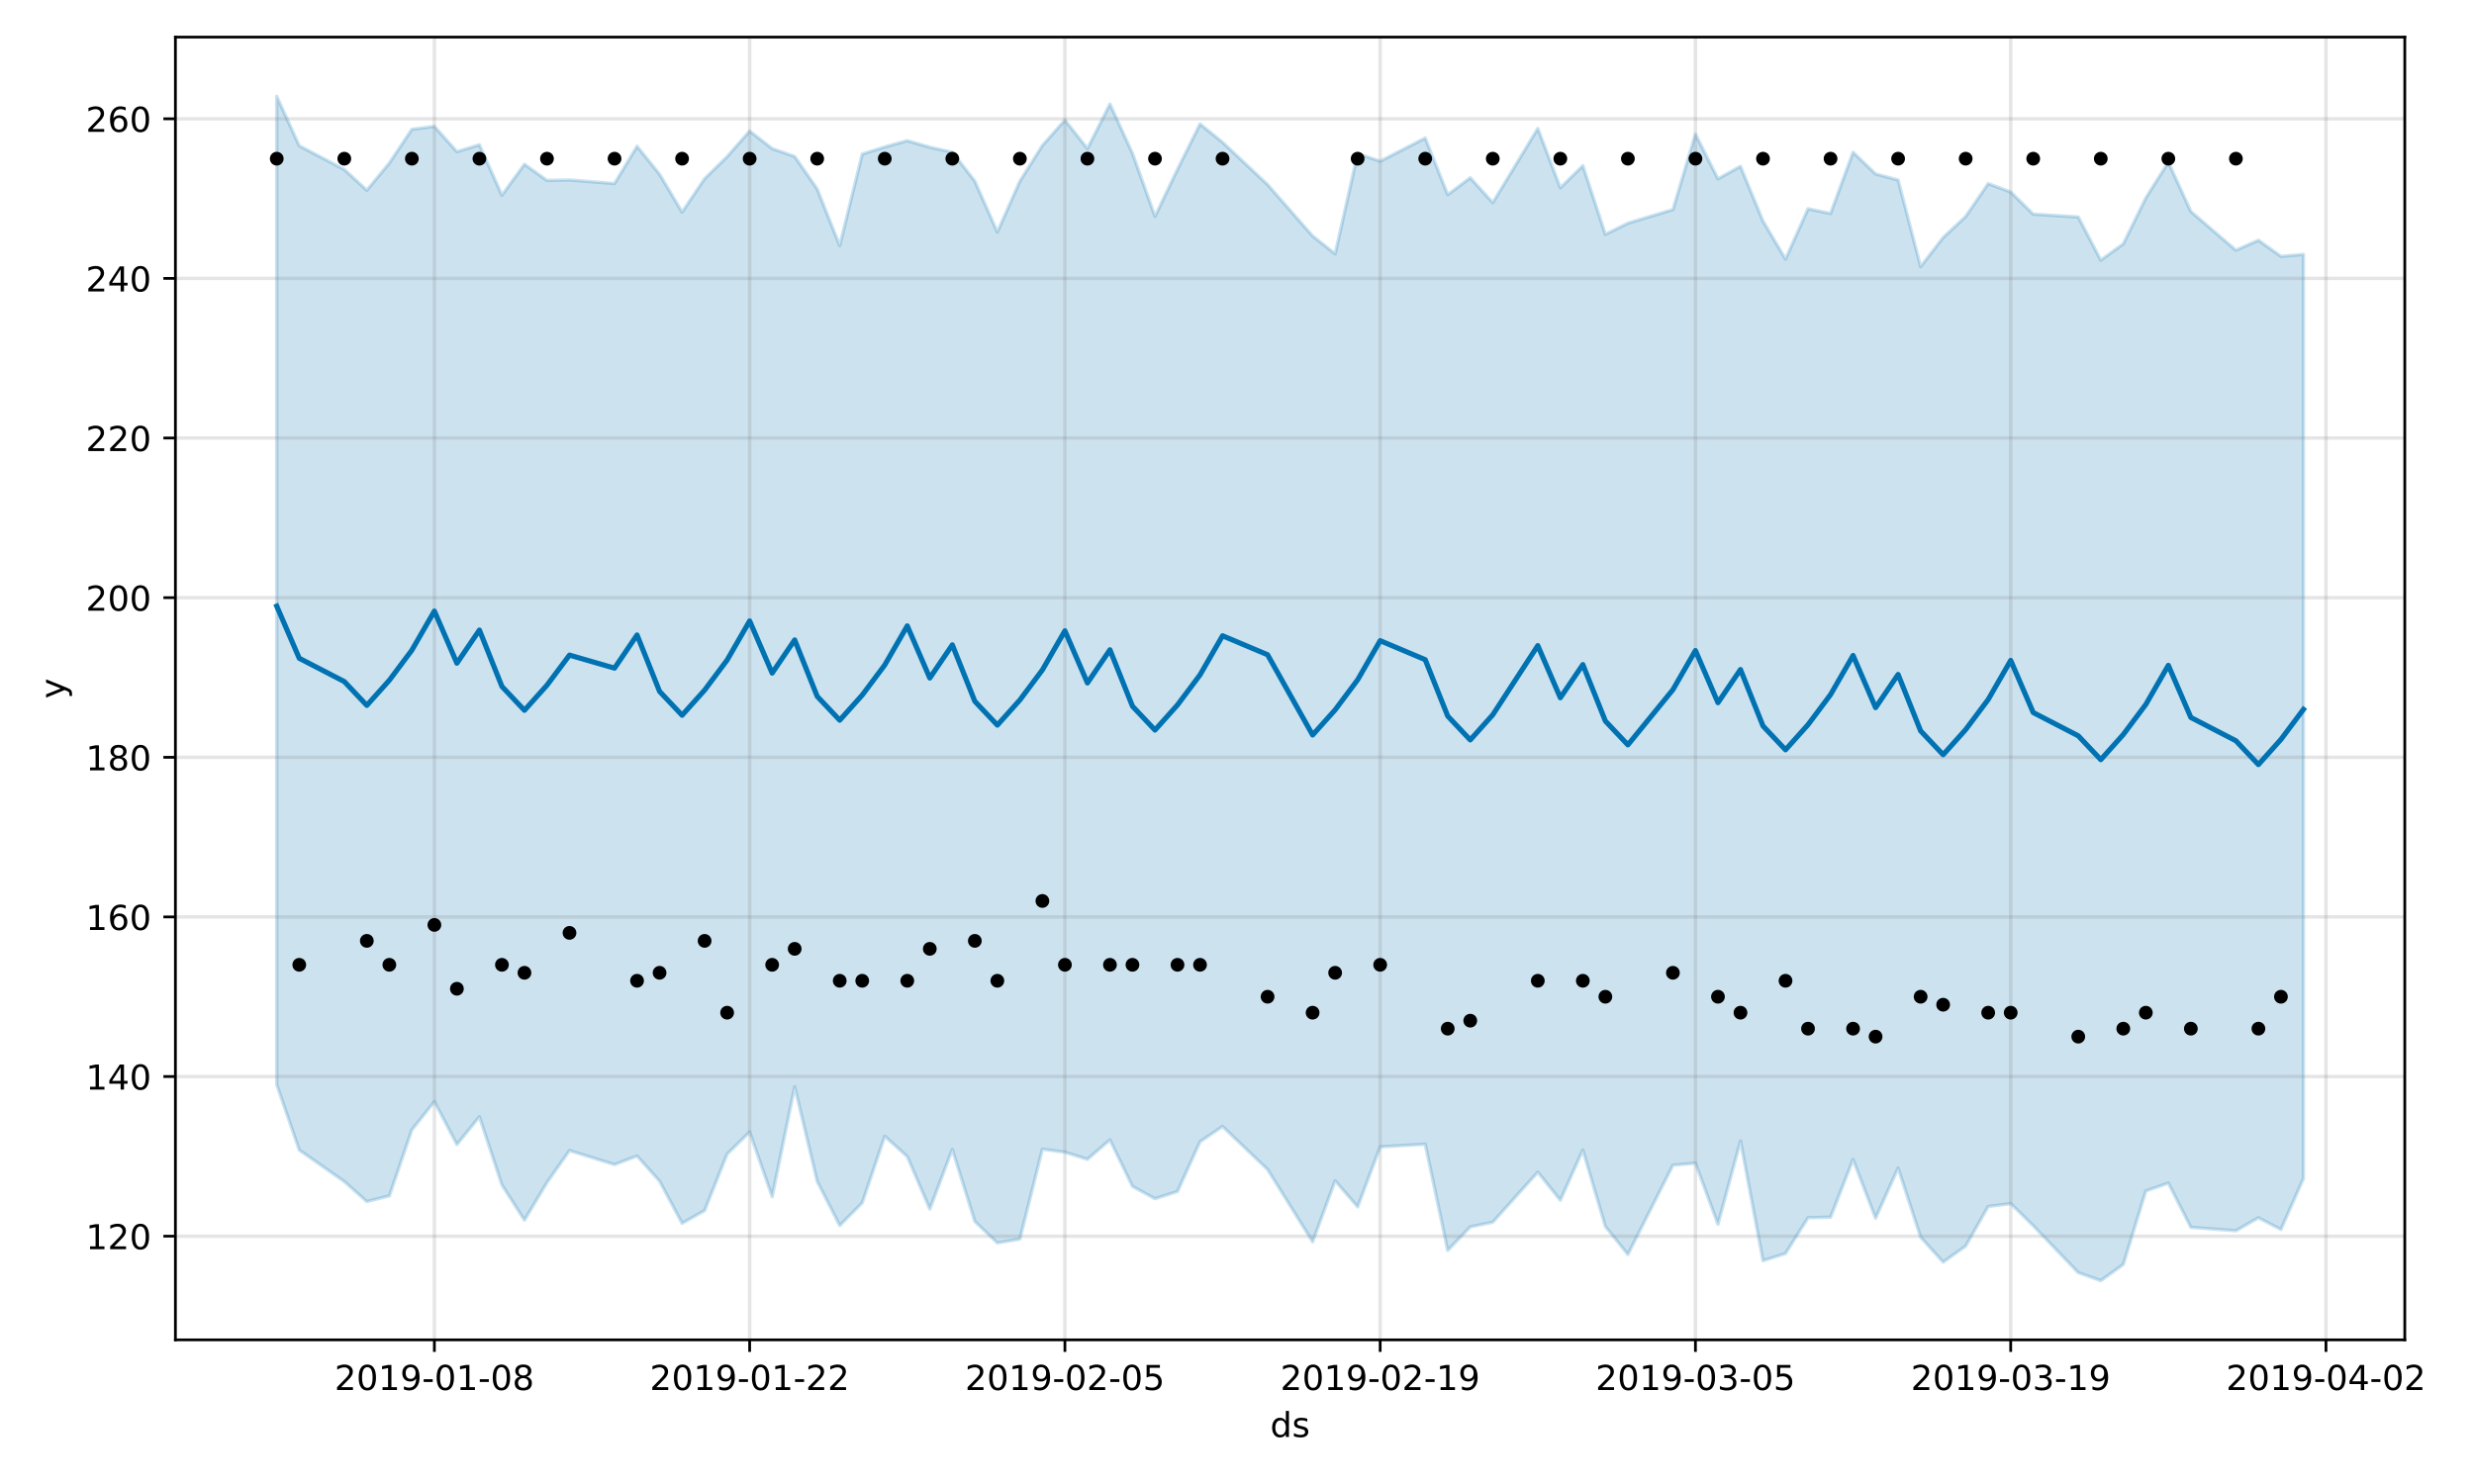 <?xml version="1.0" encoding="utf-8" standalone="no"?>
<!DOCTYPE svg PUBLIC "-//W3C//DTD SVG 1.1//EN"
  "http://www.w3.org/Graphics/SVG/1.1/DTD/svg11.dtd">
<!-- Created with matplotlib (https://matplotlib.org/) -->
<svg height="432pt" version="1.1" viewBox="0 0 720 432" width="720pt" xmlns="http://www.w3.org/2000/svg" xmlns:xlink="http://www.w3.org/1999/xlink">
 <defs>
  <style type="text/css">
*{stroke-linecap:butt;stroke-linejoin:round;}
  </style>
 </defs>
 <g id="figure_1">
  <g id="patch_1">
   <path d="M 0 432 
L 720 432 
L 720 0 
L 0 0 
z
" style="fill:#ffffff;"/>
  </g>
  <g id="axes_1">
   <g id="patch_2">
    <path d="M 51.05 390.04 
L 699.857 390.04 
L 699.857 10.8 
L 51.05 10.8 
z
" style="fill:#ffffff;"/>
   </g>
   <g id="PolyCollection_1">
    <defs>
     <path d="M 80.541 -403.962 
L 80.541 -116.237 
L 87.095 -97.22 
L 100.202 -88.043 
L 106.756 -82.222 
L 113.309 -83.872 
L 119.863 -103.094 
L 126.417 -111.313 
L 132.97 -98.834 
L 139.524 -106.9 
L 146.077 -87.034 
L 152.631 -76.803 
L 159.185 -87.745 
L 165.738 -97.064 
L 178.845 -92.99 
L 185.399 -95.491 
L 191.953 -88.15 
L 198.506 -75.891 
L 205.06 -79.599 
L 211.613 -96.057 
L 218.167 -102.468 
L 224.721 -83.649 
L 231.274 -115.643 
L 237.828 -88.1 
L 244.381 -75.234 
L 250.935 -81.853 
L 257.489 -101.249 
L 264.042 -95.318 
L 270.596 -80.041 
L 277.15 -97.407 
L 283.703 -76.429 
L 290.257 -70.192 
L 296.81 -71.309 
L 303.364 -97.464 
L 309.918 -96.572 
L 316.471 -94.526 
L 323.025 -100.179 
L 329.578 -86.633 
L 336.132 -83.054 
L 342.686 -85.163 
L 349.239 -99.644 
L 355.793 -104.076 
L 368.9 -91.547 
L 382.007 -70.512 
L 388.561 -88.261 
L 395.114 -80.669 
L 401.668 -98.142 
L 414.775 -98.902 
L 421.329 -68.004 
L 427.883 -74.845 
L 434.436 -76.215 
L 447.543 -90.781 
L 454.097 -82.599 
L 460.651 -97.212 
L 467.204 -74.969 
L 473.758 -66.814 
L 486.865 -92.808 
L 493.419 -93.387 
L 499.972 -75.621 
L 506.526 -99.847 
L 513.079 -65.015 
L 519.633 -67.102 
L 526.187 -77.51 
L 532.74 -77.67 
L 539.294 -94.448 
L 545.847 -77.375 
L 552.401 -91.963 
L 558.955 -71.845 
L 565.508 -64.587 
L 572.062 -69.267 
L 578.616 -80.781 
L 585.169 -81.612 
L 591.723 -75.195 
L 604.83 -61.527 
L 611.384 -59.198 
L 617.937 -63.911 
L 624.491 -85.301 
L 631.044 -87.596 
L 637.598 -74.723 
L 650.705 -73.713 
L 657.259 -77.513 
L 663.812 -74.102 
L 670.366 -88.953 
L 670.366 -357.928 
L 670.366 -357.928 
L 663.812 -357.368 
L 657.259 -362.061 
L 650.705 -359.149 
L 637.598 -370.423 
L 631.044 -384.789 
L 624.491 -374.376 
L 617.937 -361.007 
L 611.384 -356.266 
L 604.83 -368.839 
L 591.723 -369.657 
L 585.169 -376.101 
L 578.616 -378.55 
L 572.062 -368.984 
L 565.508 -362.849 
L 558.955 -354.385 
L 552.401 -379.597 
L 545.847 -381.353 
L 539.294 -387.671 
L 532.74 -369.852 
L 526.187 -371.212 
L 519.633 -356.575 
L 513.079 -367.64 
L 506.526 -383.584 
L 499.972 -379.938 
L 493.419 -392.969 
L 486.865 -370.985 
L 473.758 -367.028 
L 467.204 -363.77 
L 460.651 -383.755 
L 454.097 -377.323 
L 447.543 -394.601 
L 434.436 -372.999 
L 427.883 -380.246 
L 421.329 -375.332 
L 414.775 -391.801 
L 401.668 -385.075 
L 395.114 -387.251 
L 388.561 -358.115 
L 382.007 -363.302 
L 368.9 -378.26 
L 355.793 -390.582 
L 349.239 -395.9 
L 342.686 -382.707 
L 336.132 -369.009 
L 329.578 -387.358 
L 323.025 -401.706 
L 316.471 -388.729 
L 309.918 -397.046 
L 303.364 -389.646 
L 296.81 -379.251 
L 290.257 -364.438 
L 283.703 -379.269 
L 277.15 -387.698 
L 270.596 -389.14 
L 264.042 -391.047 
L 257.489 -389.212 
L 250.935 -387.16 
L 244.381 -360.492 
L 237.828 -376.975 
L 231.274 -386.444 
L 224.721 -388.739 
L 218.167 -393.865 
L 211.613 -386.396 
L 205.06 -379.974 
L 198.506 -370.262 
L 191.953 -381.281 
L 185.399 -389.415 
L 178.845 -378.565 
L 165.738 -379.608 
L 159.185 -379.471 
L 152.631 -384.178 
L 146.077 -375.158 
L 139.524 -389.844 
L 132.97 -387.844 
L 126.417 -395.211 
L 119.863 -394.347 
L 113.309 -384.53 
L 106.756 -376.609 
L 100.202 -382.658 
L 87.095 -389.554 
L 80.541 -403.962 
z
" id="m66e1ed6b4a" style="stroke:#0072b2;stroke-opacity:0.2;"/>
    </defs>
    <g clip-path="url(#pc7c57eed08)">
     <use style="fill:#0072b2;fill-opacity:0.2;stroke:#0072b2;stroke-opacity:0.2;" x="0" xlink:href="#m66e1ed6b4a" y="432"/>
    </g>
   </g>
   <g id="matplotlib.axis_1">
    <g id="xtick_1">
     <g id="line2d_1">
      <path clip-path="url(#pc7c57eed08)" d="M 126.417 390.04 
L 126.417 10.8 
" style="fill:none;stroke:#808080;stroke-linecap:square;stroke-opacity:0.2;"/>
     </g>
     <g id="line2d_2">
      <defs>
       <path d="M 0 0 
L 0 3.5 
" id="me3c287f890" style="stroke:#000000;stroke-width:0.8;"/>
      </defs>
      <g>
       <use style="stroke:#000000;stroke-width:0.8;" x="126.417" xlink:href="#me3c287f890" y="390.04"/>
      </g>
     </g>
     <g id="text_1">
      <!-- 2019-01-08 -->
      <defs>
       <path d="M 19.188 8.297 
L 53.609 8.297 
L 53.609 0 
L 7.328 0 
L 7.328 8.297 
Q 12.938 14.109 22.625 23.891 
Q 32.328 33.688 34.812 36.531 
Q 39.547 41.844 41.422 45.531 
Q 43.312 49.219 43.312 52.781 
Q 43.312 58.594 39.234 62.25 
Q 35.156 65.922 28.609 65.922 
Q 23.969 65.922 18.812 64.312 
Q 13.672 62.703 7.812 59.422 
L 7.812 69.391 
Q 13.766 71.781 18.938 73 
Q 24.125 74.219 28.422 74.219 
Q 39.75 74.219 46.484 68.547 
Q 53.219 62.891 53.219 53.422 
Q 53.219 48.922 51.531 44.891 
Q 49.859 40.875 45.406 35.406 
Q 44.188 33.984 37.641 27.219 
Q 31.109 20.453 19.188 8.297 
z
" id="DejaVuSans-50"/>
       <path d="M 31.781 66.406 
Q 24.172 66.406 20.328 58.906 
Q 16.5 51.422 16.5 36.375 
Q 16.5 21.391 20.328 13.891 
Q 24.172 6.391 31.781 6.391 
Q 39.453 6.391 43.281 13.891 
Q 47.125 21.391 47.125 36.375 
Q 47.125 51.422 43.281 58.906 
Q 39.453 66.406 31.781 66.406 
z
M 31.781 74.219 
Q 44.047 74.219 50.516 64.516 
Q 56.984 54.828 56.984 36.375 
Q 56.984 17.969 50.516 8.266 
Q 44.047 -1.422 31.781 -1.422 
Q 19.531 -1.422 13.062 8.266 
Q 6.594 17.969 6.594 36.375 
Q 6.594 54.828 13.062 64.516 
Q 19.531 74.219 31.781 74.219 
z
" id="DejaVuSans-48"/>
       <path d="M 12.406 8.297 
L 28.516 8.297 
L 28.516 63.922 
L 10.984 60.406 
L 10.984 69.391 
L 28.422 72.906 
L 38.281 72.906 
L 38.281 8.297 
L 54.391 8.297 
L 54.391 0 
L 12.406 0 
z
" id="DejaVuSans-49"/>
       <path d="M 10.984 1.516 
L 10.984 10.5 
Q 14.703 8.734 18.5 7.812 
Q 22.312 6.891 25.984 6.891 
Q 35.75 6.891 40.891 13.453 
Q 46.047 20.016 46.781 33.406 
Q 43.953 29.203 39.594 26.953 
Q 35.25 24.703 29.984 24.703 
Q 19.047 24.703 12.672 31.312 
Q 6.297 37.938 6.297 49.422 
Q 6.297 60.641 12.938 67.422 
Q 19.578 74.219 30.609 74.219 
Q 43.266 74.219 49.922 64.516 
Q 56.594 54.828 56.594 36.375 
Q 56.594 19.141 48.406 8.859 
Q 40.234 -1.422 26.422 -1.422 
Q 22.703 -1.422 18.891 -0.688 
Q 15.094 0.047 10.984 1.516 
z
M 30.609 32.422 
Q 37.25 32.422 41.125 36.953 
Q 45.016 41.5 45.016 49.422 
Q 45.016 57.281 41.125 61.844 
Q 37.25 66.406 30.609 66.406 
Q 23.969 66.406 20.094 61.844 
Q 16.219 57.281 16.219 49.422 
Q 16.219 41.5 20.094 36.953 
Q 23.969 32.422 30.609 32.422 
z
" id="DejaVuSans-57"/>
       <path d="M 4.891 31.391 
L 31.203 31.391 
L 31.203 23.391 
L 4.891 23.391 
z
" id="DejaVuSans-45"/>
       <path d="M 31.781 34.625 
Q 24.75 34.625 20.719 30.859 
Q 16.703 27.094 16.703 20.516 
Q 16.703 13.922 20.719 10.156 
Q 24.75 6.391 31.781 6.391 
Q 38.812 6.391 42.859 10.172 
Q 46.922 13.969 46.922 20.516 
Q 46.922 27.094 42.891 30.859 
Q 38.875 34.625 31.781 34.625 
z
M 21.922 38.812 
Q 15.578 40.375 12.031 44.719 
Q 8.5 49.078 8.5 55.328 
Q 8.5 64.062 14.719 69.141 
Q 20.953 74.219 31.781 74.219 
Q 42.672 74.219 48.875 69.141 
Q 55.078 64.062 55.078 55.328 
Q 55.078 49.078 51.531 44.719 
Q 48 40.375 41.703 38.812 
Q 48.828 37.156 52.797 32.312 
Q 56.781 27.484 56.781 20.516 
Q 56.781 9.906 50.312 4.234 
Q 43.844 -1.422 31.781 -1.422 
Q 19.734 -1.422 13.25 4.234 
Q 6.781 9.906 6.781 20.516 
Q 6.781 27.484 10.781 32.312 
Q 14.797 37.156 21.922 38.812 
z
M 18.312 54.391 
Q 18.312 48.734 21.844 45.562 
Q 25.391 42.391 31.781 42.391 
Q 38.141 42.391 41.719 45.562 
Q 45.312 48.734 45.312 54.391 
Q 45.312 60.062 41.719 63.234 
Q 38.141 66.406 31.781 66.406 
Q 25.391 66.406 21.844 63.234 
Q 18.312 60.062 18.312 54.391 
z
" id="DejaVuSans-56"/>
      </defs>
      <g transform="translate(97.359 404.638)scale(0.1 -0.1)">
       <use xlink:href="#DejaVuSans-50"/>
       <use x="63.623" xlink:href="#DejaVuSans-48"/>
       <use x="127.246" xlink:href="#DejaVuSans-49"/>
       <use x="190.869" xlink:href="#DejaVuSans-57"/>
       <use x="254.492" xlink:href="#DejaVuSans-45"/>
       <use x="290.576" xlink:href="#DejaVuSans-48"/>
       <use x="354.199" xlink:href="#DejaVuSans-49"/>
       <use x="417.822" xlink:href="#DejaVuSans-45"/>
       <use x="453.906" xlink:href="#DejaVuSans-48"/>
       <use x="517.529" xlink:href="#DejaVuSans-56"/>
      </g>
     </g>
    </g>
    <g id="xtick_2">
     <g id="line2d_3">
      <path clip-path="url(#pc7c57eed08)" d="M 218.167 390.04 
L 218.167 10.8 
" style="fill:none;stroke:#808080;stroke-linecap:square;stroke-opacity:0.2;"/>
     </g>
     <g id="line2d_4">
      <g>
       <use style="stroke:#000000;stroke-width:0.8;" x="218.167" xlink:href="#me3c287f890" y="390.04"/>
      </g>
     </g>
     <g id="text_2">
      <!-- 2019-01-22 -->
      <g transform="translate(189.109 404.638)scale(0.1 -0.1)">
       <use xlink:href="#DejaVuSans-50"/>
       <use x="63.623" xlink:href="#DejaVuSans-48"/>
       <use x="127.246" xlink:href="#DejaVuSans-49"/>
       <use x="190.869" xlink:href="#DejaVuSans-57"/>
       <use x="254.492" xlink:href="#DejaVuSans-45"/>
       <use x="290.576" xlink:href="#DejaVuSans-48"/>
       <use x="354.199" xlink:href="#DejaVuSans-49"/>
       <use x="417.822" xlink:href="#DejaVuSans-45"/>
       <use x="453.906" xlink:href="#DejaVuSans-50"/>
       <use x="517.529" xlink:href="#DejaVuSans-50"/>
      </g>
     </g>
    </g>
    <g id="xtick_3">
     <g id="line2d_5">
      <path clip-path="url(#pc7c57eed08)" d="M 309.918 390.04 
L 309.918 10.8 
" style="fill:none;stroke:#808080;stroke-linecap:square;stroke-opacity:0.2;"/>
     </g>
     <g id="line2d_6">
      <g>
       <use style="stroke:#000000;stroke-width:0.8;" x="309.918" xlink:href="#me3c287f890" y="390.04"/>
      </g>
     </g>
     <g id="text_3">
      <!-- 2019-02-05 -->
      <defs>
       <path d="M 10.797 72.906 
L 49.516 72.906 
L 49.516 64.594 
L 19.828 64.594 
L 19.828 46.734 
Q 21.969 47.469 24.109 47.828 
Q 26.266 48.188 28.422 48.188 
Q 40.625 48.188 47.75 41.5 
Q 54.891 34.812 54.891 23.391 
Q 54.891 11.625 47.562 5.094 
Q 40.234 -1.422 26.906 -1.422 
Q 22.312 -1.422 17.547 -0.641 
Q 12.797 0.141 7.719 1.703 
L 7.719 11.625 
Q 12.109 9.234 16.797 8.062 
Q 21.484 6.891 26.703 6.891 
Q 35.156 6.891 40.078 11.328 
Q 45.016 15.766 45.016 23.391 
Q 45.016 31 40.078 35.438 
Q 35.156 39.891 26.703 39.891 
Q 22.75 39.891 18.812 39.016 
Q 14.891 38.141 10.797 36.281 
z
" id="DejaVuSans-53"/>
      </defs>
      <g transform="translate(280.86 404.638)scale(0.1 -0.1)">
       <use xlink:href="#DejaVuSans-50"/>
       <use x="63.623" xlink:href="#DejaVuSans-48"/>
       <use x="127.246" xlink:href="#DejaVuSans-49"/>
       <use x="190.869" xlink:href="#DejaVuSans-57"/>
       <use x="254.492" xlink:href="#DejaVuSans-45"/>
       <use x="290.576" xlink:href="#DejaVuSans-48"/>
       <use x="354.199" xlink:href="#DejaVuSans-50"/>
       <use x="417.822" xlink:href="#DejaVuSans-45"/>
       <use x="453.906" xlink:href="#DejaVuSans-48"/>
       <use x="517.529" xlink:href="#DejaVuSans-53"/>
      </g>
     </g>
    </g>
    <g id="xtick_4">
     <g id="line2d_7">
      <path clip-path="url(#pc7c57eed08)" d="M 401.668 390.04 
L 401.668 10.8 
" style="fill:none;stroke:#808080;stroke-linecap:square;stroke-opacity:0.2;"/>
     </g>
     <g id="line2d_8">
      <g>
       <use style="stroke:#000000;stroke-width:0.8;" x="401.668" xlink:href="#me3c287f890" y="390.04"/>
      </g>
     </g>
     <g id="text_4">
      <!-- 2019-02-19 -->
      <g transform="translate(372.61 404.638)scale(0.1 -0.1)">
       <use xlink:href="#DejaVuSans-50"/>
       <use x="63.623" xlink:href="#DejaVuSans-48"/>
       <use x="127.246" xlink:href="#DejaVuSans-49"/>
       <use x="190.869" xlink:href="#DejaVuSans-57"/>
       <use x="254.492" xlink:href="#DejaVuSans-45"/>
       <use x="290.576" xlink:href="#DejaVuSans-48"/>
       <use x="354.199" xlink:href="#DejaVuSans-50"/>
       <use x="417.822" xlink:href="#DejaVuSans-45"/>
       <use x="453.906" xlink:href="#DejaVuSans-49"/>
       <use x="517.529" xlink:href="#DejaVuSans-57"/>
      </g>
     </g>
    </g>
    <g id="xtick_5">
     <g id="line2d_9">
      <path clip-path="url(#pc7c57eed08)" d="M 493.419 390.04 
L 493.419 10.8 
" style="fill:none;stroke:#808080;stroke-linecap:square;stroke-opacity:0.2;"/>
     </g>
     <g id="line2d_10">
      <g>
       <use style="stroke:#000000;stroke-width:0.8;" x="493.419" xlink:href="#me3c287f890" y="390.04"/>
      </g>
     </g>
     <g id="text_5">
      <!-- 2019-03-05 -->
      <defs>
       <path d="M 40.578 39.312 
Q 47.656 37.797 51.625 33 
Q 55.609 28.219 55.609 21.188 
Q 55.609 10.406 48.188 4.484 
Q 40.766 -1.422 27.094 -1.422 
Q 22.516 -1.422 17.656 -0.516 
Q 12.797 0.391 7.625 2.203 
L 7.625 11.719 
Q 11.719 9.328 16.594 8.109 
Q 21.484 6.891 26.812 6.891 
Q 36.078 6.891 40.938 10.547 
Q 45.797 14.203 45.797 21.188 
Q 45.797 27.641 41.281 31.266 
Q 36.766 34.906 28.719 34.906 
L 20.219 34.906 
L 20.219 43.016 
L 29.109 43.016 
Q 36.375 43.016 40.234 45.922 
Q 44.094 48.828 44.094 54.297 
Q 44.094 59.906 40.109 62.906 
Q 36.141 65.922 28.719 65.922 
Q 24.656 65.922 20.016 65.031 
Q 15.375 64.156 9.812 62.312 
L 9.812 71.094 
Q 15.438 72.656 20.344 73.438 
Q 25.25 74.219 29.594 74.219 
Q 40.828 74.219 47.359 69.109 
Q 53.906 64.016 53.906 55.328 
Q 53.906 49.266 50.438 45.094 
Q 46.969 40.922 40.578 39.312 
z
" id="DejaVuSans-51"/>
      </defs>
      <g transform="translate(464.361 404.638)scale(0.1 -0.1)">
       <use xlink:href="#DejaVuSans-50"/>
       <use x="63.623" xlink:href="#DejaVuSans-48"/>
       <use x="127.246" xlink:href="#DejaVuSans-49"/>
       <use x="190.869" xlink:href="#DejaVuSans-57"/>
       <use x="254.492" xlink:href="#DejaVuSans-45"/>
       <use x="290.576" xlink:href="#DejaVuSans-48"/>
       <use x="354.199" xlink:href="#DejaVuSans-51"/>
       <use x="417.822" xlink:href="#DejaVuSans-45"/>
       <use x="453.906" xlink:href="#DejaVuSans-48"/>
       <use x="517.529" xlink:href="#DejaVuSans-53"/>
      </g>
     </g>
    </g>
    <g id="xtick_6">
     <g id="line2d_11">
      <path clip-path="url(#pc7c57eed08)" d="M 585.169 390.04 
L 585.169 10.8 
" style="fill:none;stroke:#808080;stroke-linecap:square;stroke-opacity:0.2;"/>
     </g>
     <g id="line2d_12">
      <g>
       <use style="stroke:#000000;stroke-width:0.8;" x="585.169" xlink:href="#me3c287f890" y="390.04"/>
      </g>
     </g>
     <g id="text_6">
      <!-- 2019-03-19 -->
      <g transform="translate(556.111 404.638)scale(0.1 -0.1)">
       <use xlink:href="#DejaVuSans-50"/>
       <use x="63.623" xlink:href="#DejaVuSans-48"/>
       <use x="127.246" xlink:href="#DejaVuSans-49"/>
       <use x="190.869" xlink:href="#DejaVuSans-57"/>
       <use x="254.492" xlink:href="#DejaVuSans-45"/>
       <use x="290.576" xlink:href="#DejaVuSans-48"/>
       <use x="354.199" xlink:href="#DejaVuSans-51"/>
       <use x="417.822" xlink:href="#DejaVuSans-45"/>
       <use x="453.906" xlink:href="#DejaVuSans-49"/>
       <use x="517.529" xlink:href="#DejaVuSans-57"/>
      </g>
     </g>
    </g>
    <g id="xtick_7">
     <g id="line2d_13">
      <path clip-path="url(#pc7c57eed08)" d="M 676.92 390.04 
L 676.92 10.8 
" style="fill:none;stroke:#808080;stroke-linecap:square;stroke-opacity:0.2;"/>
     </g>
     <g id="line2d_14">
      <g>
       <use style="stroke:#000000;stroke-width:0.8;" x="676.92" xlink:href="#me3c287f890" y="390.04"/>
      </g>
     </g>
     <g id="text_7">
      <!-- 2019-04-02 -->
      <defs>
       <path d="M 37.797 64.312 
L 12.891 25.391 
L 37.797 25.391 
z
M 35.203 72.906 
L 47.609 72.906 
L 47.609 25.391 
L 58.016 25.391 
L 58.016 17.188 
L 47.609 17.188 
L 47.609 0 
L 37.797 0 
L 37.797 17.188 
L 4.891 17.188 
L 4.891 26.703 
z
" id="DejaVuSans-52"/>
      </defs>
      <g transform="translate(647.862 404.638)scale(0.1 -0.1)">
       <use xlink:href="#DejaVuSans-50"/>
       <use x="63.623" xlink:href="#DejaVuSans-48"/>
       <use x="127.246" xlink:href="#DejaVuSans-49"/>
       <use x="190.869" xlink:href="#DejaVuSans-57"/>
       <use x="254.492" xlink:href="#DejaVuSans-45"/>
       <use x="290.576" xlink:href="#DejaVuSans-48"/>
       <use x="354.199" xlink:href="#DejaVuSans-52"/>
       <use x="417.822" xlink:href="#DejaVuSans-45"/>
       <use x="453.906" xlink:href="#DejaVuSans-48"/>
       <use x="517.529" xlink:href="#DejaVuSans-50"/>
      </g>
     </g>
    </g>
    <g id="text_8">
     <!-- ds -->
     <defs>
      <path d="M 45.406 46.391 
L 45.406 75.984 
L 54.391 75.984 
L 54.391 0 
L 45.406 0 
L 45.406 8.203 
Q 42.578 3.328 38.25 0.953 
Q 33.938 -1.422 27.875 -1.422 
Q 17.969 -1.422 11.734 6.484 
Q 5.516 14.406 5.516 27.297 
Q 5.516 40.188 11.734 48.094 
Q 17.969 56 27.875 56 
Q 33.938 56 38.25 53.625 
Q 42.578 51.266 45.406 46.391 
z
M 14.797 27.297 
Q 14.797 17.391 18.875 11.75 
Q 22.953 6.109 30.078 6.109 
Q 37.203 6.109 41.297 11.75 
Q 45.406 17.391 45.406 27.297 
Q 45.406 37.203 41.297 42.844 
Q 37.203 48.484 30.078 48.484 
Q 22.953 48.484 18.875 42.844 
Q 14.797 37.203 14.797 27.297 
z
" id="DejaVuSans-100"/>
      <path d="M 44.281 53.078 
L 44.281 44.578 
Q 40.484 46.531 36.375 47.5 
Q 32.281 48.484 27.875 48.484 
Q 21.188 48.484 17.844 46.438 
Q 14.5 44.391 14.5 40.281 
Q 14.5 37.156 16.891 35.375 
Q 19.281 33.594 26.516 31.984 
L 29.594 31.297 
Q 39.156 29.25 43.188 25.516 
Q 47.219 21.781 47.219 15.094 
Q 47.219 7.469 41.188 3.016 
Q 35.156 -1.422 24.609 -1.422 
Q 20.219 -1.422 15.453 -0.562 
Q 10.688 0.297 5.422 2 
L 5.422 11.281 
Q 10.406 8.688 15.234 7.391 
Q 20.062 6.109 24.812 6.109 
Q 31.156 6.109 34.562 8.281 
Q 37.984 10.453 37.984 14.406 
Q 37.984 18.062 35.516 20.016 
Q 33.062 21.969 24.703 23.781 
L 21.578 24.516 
Q 13.234 26.266 9.516 29.906 
Q 5.812 33.547 5.812 39.891 
Q 5.812 47.609 11.281 51.797 
Q 16.75 56 26.812 56 
Q 31.781 56 36.172 55.266 
Q 40.578 54.547 44.281 53.078 
z
" id="DejaVuSans-115"/>
     </defs>
     <g transform="translate(369.675 418.317)scale(0.1 -0.1)">
      <use xlink:href="#DejaVuSans-100"/>
      <use x="63.477" xlink:href="#DejaVuSans-115"/>
     </g>
    </g>
   </g>
   <g id="matplotlib.axis_2">
    <g id="ytick_1">
     <g id="line2d_15">
      <path clip-path="url(#pc7c57eed08)" d="M 51.05 359.857 
L 699.857 359.857 
" style="fill:none;stroke:#808080;stroke-linecap:square;stroke-opacity:0.2;"/>
     </g>
     <g id="line2d_16">
      <defs>
       <path d="M 0 0 
L -3.5 0 
" id="m6fa2cd9c91" style="stroke:#000000;stroke-width:0.8;"/>
      </defs>
      <g>
       <use style="stroke:#000000;stroke-width:0.8;" x="51.05" xlink:href="#m6fa2cd9c91" y="359.857"/>
      </g>
     </g>
     <g id="text_9">
      <!-- 120 -->
      <g transform="translate(24.962 363.656)scale(0.1 -0.1)">
       <use xlink:href="#DejaVuSans-49"/>
       <use x="63.623" xlink:href="#DejaVuSans-50"/>
       <use x="127.246" xlink:href="#DejaVuSans-48"/>
      </g>
     </g>
    </g>
    <g id="ytick_2">
     <g id="line2d_17">
      <path clip-path="url(#pc7c57eed08)" d="M 51.05 313.388 
L 699.857 313.388 
" style="fill:none;stroke:#808080;stroke-linecap:square;stroke-opacity:0.2;"/>
     </g>
     <g id="line2d_18">
      <g>
       <use style="stroke:#000000;stroke-width:0.8;" x="51.05" xlink:href="#m6fa2cd9c91" y="313.388"/>
      </g>
     </g>
     <g id="text_10">
      <!-- 140 -->
      <g transform="translate(24.962 317.188)scale(0.1 -0.1)">
       <use xlink:href="#DejaVuSans-49"/>
       <use x="63.623" xlink:href="#DejaVuSans-52"/>
       <use x="127.246" xlink:href="#DejaVuSans-48"/>
      </g>
     </g>
    </g>
    <g id="ytick_3">
     <g id="line2d_19">
      <path clip-path="url(#pc7c57eed08)" d="M 51.05 266.919 
L 699.857 266.919 
" style="fill:none;stroke:#808080;stroke-linecap:square;stroke-opacity:0.2;"/>
     </g>
     <g id="line2d_20">
      <g>
       <use style="stroke:#000000;stroke-width:0.8;" x="51.05" xlink:href="#m6fa2cd9c91" y="266.919"/>
      </g>
     </g>
     <g id="text_11">
      <!-- 160 -->
      <defs>
       <path d="M 33.016 40.375 
Q 26.375 40.375 22.484 35.828 
Q 18.609 31.297 18.609 23.391 
Q 18.609 15.531 22.484 10.953 
Q 26.375 6.391 33.016 6.391 
Q 39.656 6.391 43.531 10.953 
Q 47.406 15.531 47.406 23.391 
Q 47.406 31.297 43.531 35.828 
Q 39.656 40.375 33.016 40.375 
z
M 52.594 71.297 
L 52.594 62.312 
Q 48.875 64.062 45.094 64.984 
Q 41.312 65.922 37.594 65.922 
Q 27.828 65.922 22.672 59.328 
Q 17.531 52.734 16.797 39.406 
Q 19.672 43.656 24.016 45.922 
Q 28.375 48.188 33.594 48.188 
Q 44.578 48.188 50.953 41.516 
Q 57.328 34.859 57.328 23.391 
Q 57.328 12.156 50.688 5.359 
Q 44.047 -1.422 33.016 -1.422 
Q 20.359 -1.422 13.672 8.266 
Q 6.984 17.969 6.984 36.375 
Q 6.984 53.656 15.188 63.938 
Q 23.391 74.219 37.203 74.219 
Q 40.922 74.219 44.703 73.484 
Q 48.484 72.75 52.594 71.297 
z
" id="DejaVuSans-54"/>
      </defs>
      <g transform="translate(24.962 270.719)scale(0.1 -0.1)">
       <use xlink:href="#DejaVuSans-49"/>
       <use x="63.623" xlink:href="#DejaVuSans-54"/>
       <use x="127.246" xlink:href="#DejaVuSans-48"/>
      </g>
     </g>
    </g>
    <g id="ytick_4">
     <g id="line2d_21">
      <path clip-path="url(#pc7c57eed08)" d="M 51.05 220.451 
L 699.857 220.451 
" style="fill:none;stroke:#808080;stroke-linecap:square;stroke-opacity:0.2;"/>
     </g>
     <g id="line2d_22">
      <g>
       <use style="stroke:#000000;stroke-width:0.8;" x="51.05" xlink:href="#m6fa2cd9c91" y="220.451"/>
      </g>
     </g>
     <g id="text_12">
      <!-- 180 -->
      <g transform="translate(24.962 224.25)scale(0.1 -0.1)">
       <use xlink:href="#DejaVuSans-49"/>
       <use x="63.623" xlink:href="#DejaVuSans-56"/>
       <use x="127.246" xlink:href="#DejaVuSans-48"/>
      </g>
     </g>
    </g>
    <g id="ytick_5">
     <g id="line2d_23">
      <path clip-path="url(#pc7c57eed08)" d="M 51.05 173.982 
L 699.857 173.982 
" style="fill:none;stroke:#808080;stroke-linecap:square;stroke-opacity:0.2;"/>
     </g>
     <g id="line2d_24">
      <g>
       <use style="stroke:#000000;stroke-width:0.8;" x="51.05" xlink:href="#m6fa2cd9c91" y="173.982"/>
      </g>
     </g>
     <g id="text_13">
      <!-- 200 -->
      <g transform="translate(24.962 177.781)scale(0.1 -0.1)">
       <use xlink:href="#DejaVuSans-50"/>
       <use x="63.623" xlink:href="#DejaVuSans-48"/>
       <use x="127.246" xlink:href="#DejaVuSans-48"/>
      </g>
     </g>
    </g>
    <g id="ytick_6">
     <g id="line2d_25">
      <path clip-path="url(#pc7c57eed08)" d="M 51.05 127.513 
L 699.857 127.513 
" style="fill:none;stroke:#808080;stroke-linecap:square;stroke-opacity:0.2;"/>
     </g>
     <g id="line2d_26">
      <g>
       <use style="stroke:#000000;stroke-width:0.8;" x="51.05" xlink:href="#m6fa2cd9c91" y="127.513"/>
      </g>
     </g>
     <g id="text_14">
      <!-- 220 -->
      <g transform="translate(24.962 131.312)scale(0.1 -0.1)">
       <use xlink:href="#DejaVuSans-50"/>
       <use x="63.623" xlink:href="#DejaVuSans-50"/>
       <use x="127.246" xlink:href="#DejaVuSans-48"/>
      </g>
     </g>
    </g>
    <g id="ytick_7">
     <g id="line2d_27">
      <path clip-path="url(#pc7c57eed08)" d="M 51.05 81.044 
L 699.857 81.044 
" style="fill:none;stroke:#808080;stroke-linecap:square;stroke-opacity:0.2;"/>
     </g>
     <g id="line2d_28">
      <g>
       <use style="stroke:#000000;stroke-width:0.8;" x="51.05" xlink:href="#m6fa2cd9c91" y="81.044"/>
      </g>
     </g>
     <g id="text_15">
      <!-- 240 -->
      <g transform="translate(24.962 84.843)scale(0.1 -0.1)">
       <use xlink:href="#DejaVuSans-50"/>
       <use x="63.623" xlink:href="#DejaVuSans-52"/>
       <use x="127.246" xlink:href="#DejaVuSans-48"/>
      </g>
     </g>
    </g>
    <g id="ytick_8">
     <g id="line2d_29">
      <path clip-path="url(#pc7c57eed08)" d="M 51.05 34.575 
L 699.857 34.575 
" style="fill:none;stroke:#808080;stroke-linecap:square;stroke-opacity:0.2;"/>
     </g>
     <g id="line2d_30">
      <g>
       <use style="stroke:#000000;stroke-width:0.8;" x="51.05" xlink:href="#m6fa2cd9c91" y="34.575"/>
      </g>
     </g>
     <g id="text_16">
      <!-- 260 -->
      <g transform="translate(24.962 38.375)scale(0.1 -0.1)">
       <use xlink:href="#DejaVuSans-50"/>
       <use x="63.623" xlink:href="#DejaVuSans-54"/>
       <use x="127.246" xlink:href="#DejaVuSans-48"/>
      </g>
     </g>
    </g>
    <g id="text_17">
     <!-- y -->
     <defs>
      <path d="M 32.172 -5.078 
Q 28.375 -14.844 24.75 -17.812 
Q 21.141 -20.797 15.094 -20.797 
L 7.906 -20.797 
L 7.906 -13.281 
L 13.188 -13.281 
Q 16.891 -13.281 18.938 -11.516 
Q 21 -9.766 23.484 -3.219 
L 25.094 0.875 
L 2.984 54.688 
L 12.5 54.688 
L 29.594 11.922 
L 46.688 54.688 
L 56.203 54.688 
z
" id="DejaVuSans-121"/>
     </defs>
     <g transform="translate(18.883 203.379)rotate(-90)scale(0.1 -0.1)">
      <use xlink:href="#DejaVuSans-121"/>
     </g>
    </g>
   </g>
   <g id="line2d_31">
    <defs>
     <path d="M 0 1.5 
C 0.398 1.5 0.779 1.342 1.061 1.061 
C 1.342 0.779 1.5 0.398 1.5 0 
C 1.5 -0.398 1.342 -0.779 1.061 -1.061 
C 0.779 -1.342 0.398 -1.5 0 -1.5 
C -0.398 -1.5 -0.779 -1.342 -1.061 -1.061 
C -1.342 -0.779 -1.5 -0.398 -1.5 0 
C -1.5 0.398 -1.342 0.779 -1.061 1.061 
C -0.779 1.342 -0.398 1.5 0 1.5 
z
" id="m24266b8916" style="stroke:#000000;"/>
    </defs>
    <g clip-path="url(#pc7c57eed08)">
     <use style="stroke:#000000;" x="80.541" xlink:href="#m24266b8916" y="46.193"/>
     <use style="stroke:#000000;" x="87.095" xlink:href="#m24266b8916" y="280.86"/>
     <use style="stroke:#000000;" x="100.202" xlink:href="#m24266b8916" y="46.193"/>
     <use style="stroke:#000000;" x="106.756" xlink:href="#m24266b8916" y="273.89"/>
     <use style="stroke:#000000;" x="113.309" xlink:href="#m24266b8916" y="280.86"/>
     <use style="stroke:#000000;" x="119.863" xlink:href="#m24266b8916" y="46.193"/>
     <use style="stroke:#000000;" x="126.417" xlink:href="#m24266b8916" y="269.243"/>
     <use style="stroke:#000000;" x="132.97" xlink:href="#m24266b8916" y="287.83"/>
     <use style="stroke:#000000;" x="139.524" xlink:href="#m24266b8916" y="46.193"/>
     <use style="stroke:#000000;" x="146.077" xlink:href="#m24266b8916" y="280.86"/>
     <use style="stroke:#000000;" x="152.631" xlink:href="#m24266b8916" y="283.184"/>
     <use style="stroke:#000000;" x="159.185" xlink:href="#m24266b8916" y="46.193"/>
     <use style="stroke:#000000;" x="165.738" xlink:href="#m24266b8916" y="271.566"/>
     <use style="stroke:#000000;" x="178.845" xlink:href="#m24266b8916" y="46.193"/>
     <use style="stroke:#000000;" x="185.399" xlink:href="#m24266b8916" y="285.507"/>
     <use style="stroke:#000000;" x="191.953" xlink:href="#m24266b8916" y="283.184"/>
     <use style="stroke:#000000;" x="198.506" xlink:href="#m24266b8916" y="46.193"/>
     <use style="stroke:#000000;" x="205.06" xlink:href="#m24266b8916" y="273.89"/>
     <use style="stroke:#000000;" x="211.613" xlink:href="#m24266b8916" y="294.801"/>
     <use style="stroke:#000000;" x="218.167" xlink:href="#m24266b8916" y="46.193"/>
     <use style="stroke:#000000;" x="224.721" xlink:href="#m24266b8916" y="280.86"/>
     <use style="stroke:#000000;" x="231.274" xlink:href="#m24266b8916" y="276.213"/>
     <use style="stroke:#000000;" x="237.828" xlink:href="#m24266b8916" y="46.193"/>
     <use style="stroke:#000000;" x="244.381" xlink:href="#m24266b8916" y="285.507"/>
     <use style="stroke:#000000;" x="250.935" xlink:href="#m24266b8916" y="285.507"/>
     <use style="stroke:#000000;" x="257.489" xlink:href="#m24266b8916" y="46.193"/>
     <use style="stroke:#000000;" x="264.042" xlink:href="#m24266b8916" y="285.507"/>
     <use style="stroke:#000000;" x="270.596" xlink:href="#m24266b8916" y="276.213"/>
     <use style="stroke:#000000;" x="277.15" xlink:href="#m24266b8916" y="46.193"/>
     <use style="stroke:#000000;" x="283.703" xlink:href="#m24266b8916" y="273.89"/>
     <use style="stroke:#000000;" x="290.257" xlink:href="#m24266b8916" y="285.507"/>
     <use style="stroke:#000000;" x="296.81" xlink:href="#m24266b8916" y="46.193"/>
     <use style="stroke:#000000;" x="303.364" xlink:href="#m24266b8916" y="262.273"/>
     <use style="stroke:#000000;" x="309.918" xlink:href="#m24266b8916" y="280.86"/>
     <use style="stroke:#000000;" x="316.471" xlink:href="#m24266b8916" y="46.193"/>
     <use style="stroke:#000000;" x="323.025" xlink:href="#m24266b8916" y="280.86"/>
     <use style="stroke:#000000;" x="329.578" xlink:href="#m24266b8916" y="280.86"/>
     <use style="stroke:#000000;" x="336.132" xlink:href="#m24266b8916" y="46.193"/>
     <use style="stroke:#000000;" x="342.686" xlink:href="#m24266b8916" y="280.86"/>
     <use style="stroke:#000000;" x="349.239" xlink:href="#m24266b8916" y="280.86"/>
     <use style="stroke:#000000;" x="355.793" xlink:href="#m24266b8916" y="46.193"/>
     <use style="stroke:#000000;" x="368.9" xlink:href="#m24266b8916" y="290.154"/>
     <use style="stroke:#000000;" x="382.007" xlink:href="#m24266b8916" y="294.801"/>
     <use style="stroke:#000000;" x="388.561" xlink:href="#m24266b8916" y="283.184"/>
     <use style="stroke:#000000;" x="395.114" xlink:href="#m24266b8916" y="46.193"/>
     <use style="stroke:#000000;" x="401.668" xlink:href="#m24266b8916" y="280.86"/>
     <use style="stroke:#000000;" x="414.775" xlink:href="#m24266b8916" y="46.193"/>
     <use style="stroke:#000000;" x="421.329" xlink:href="#m24266b8916" y="299.448"/>
     <use style="stroke:#000000;" x="427.883" xlink:href="#m24266b8916" y="297.124"/>
     <use style="stroke:#000000;" x="434.436" xlink:href="#m24266b8916" y="46.193"/>
     <use style="stroke:#000000;" x="447.543" xlink:href="#m24266b8916" y="285.507"/>
     <use style="stroke:#000000;" x="454.097" xlink:href="#m24266b8916" y="46.193"/>
     <use style="stroke:#000000;" x="460.651" xlink:href="#m24266b8916" y="285.507"/>
     <use style="stroke:#000000;" x="467.204" xlink:href="#m24266b8916" y="290.154"/>
     <use style="stroke:#000000;" x="473.758" xlink:href="#m24266b8916" y="46.193"/>
     <use style="stroke:#000000;" x="486.865" xlink:href="#m24266b8916" y="283.184"/>
     <use style="stroke:#000000;" x="493.419" xlink:href="#m24266b8916" y="46.193"/>
     <use style="stroke:#000000;" x="499.972" xlink:href="#m24266b8916" y="290.154"/>
     <use style="stroke:#000000;" x="506.526" xlink:href="#m24266b8916" y="294.801"/>
     <use style="stroke:#000000;" x="513.079" xlink:href="#m24266b8916" y="46.193"/>
     <use style="stroke:#000000;" x="519.633" xlink:href="#m24266b8916" y="285.507"/>
     <use style="stroke:#000000;" x="526.187" xlink:href="#m24266b8916" y="299.448"/>
     <use style="stroke:#000000;" x="532.74" xlink:href="#m24266b8916" y="46.193"/>
     <use style="stroke:#000000;" x="539.294" xlink:href="#m24266b8916" y="299.448"/>
     <use style="stroke:#000000;" x="545.847" xlink:href="#m24266b8916" y="301.771"/>
     <use style="stroke:#000000;" x="552.401" xlink:href="#m24266b8916" y="46.193"/>
     <use style="stroke:#000000;" x="558.955" xlink:href="#m24266b8916" y="290.154"/>
     <use style="stroke:#000000;" x="565.508" xlink:href="#m24266b8916" y="292.477"/>
     <use style="stroke:#000000;" x="572.062" xlink:href="#m24266b8916" y="46.193"/>
     <use style="stroke:#000000;" x="578.616" xlink:href="#m24266b8916" y="294.801"/>
     <use style="stroke:#000000;" x="585.169" xlink:href="#m24266b8916" y="294.801"/>
     <use style="stroke:#000000;" x="591.723" xlink:href="#m24266b8916" y="46.193"/>
     <use style="stroke:#000000;" x="604.83" xlink:href="#m24266b8916" y="301.771"/>
     <use style="stroke:#000000;" x="611.384" xlink:href="#m24266b8916" y="46.193"/>
     <use style="stroke:#000000;" x="617.937" xlink:href="#m24266b8916" y="299.448"/>
     <use style="stroke:#000000;" x="624.491" xlink:href="#m24266b8916" y="294.801"/>
     <use style="stroke:#000000;" x="631.044" xlink:href="#m24266b8916" y="46.193"/>
     <use style="stroke:#000000;" x="637.598" xlink:href="#m24266b8916" y="299.448"/>
     <use style="stroke:#000000;" x="650.705" xlink:href="#m24266b8916" y="46.193"/>
     <use style="stroke:#000000;" x="657.259" xlink:href="#m24266b8916" y="299.448"/>
     <use style="stroke:#000000;" x="663.812" xlink:href="#m24266b8916" y="290.154"/>
    </g>
   </g>
   <g id="line2d_32">
    <path clip-path="url(#pc7c57eed08)" d="M 80.541 176.451 
L 87.095 191.627 
L 100.202 198.401 
L 106.756 205.338 
L 113.309 198.02 
L 119.863 189.27 
L 126.417 177.887 
L 132.97 193.064 
L 139.524 183.412 
L 146.077 199.838 
L 152.631 206.775 
L 159.185 199.457 
L 165.738 190.706 
L 178.845 194.5 
L 185.399 184.849 
L 191.953 201.275 
L 198.506 208.211 
L 205.06 200.893 
L 211.613 192.143 
L 218.167 180.761 
L 224.721 195.937 
L 231.274 186.285 
L 237.828 202.711 
L 244.381 209.648 
L 250.935 202.33 
L 257.489 193.58 
L 264.042 182.197 
L 270.596 197.374 
L 277.15 187.722 
L 283.703 204.148 
L 290.257 211.085 
L 296.81 203.767 
L 303.364 195.016 
L 309.918 183.634 
L 316.471 198.81 
L 323.025 189.159 
L 329.578 205.585 
L 336.132 212.521 
L 342.686 205.203 
L 349.239 196.453 
L 355.793 185.071 
L 368.9 190.595 
L 382.007 213.958 
L 388.561 206.64 
L 395.114 197.89 
L 401.668 186.507 
L 414.775 192.032 
L 421.329 208.458 
L 427.883 215.395 
L 434.436 208.077 
L 447.543 187.944 
L 454.097 203.12 
L 460.651 193.469 
L 467.204 209.895 
L 473.758 216.832 
L 486.865 200.763 
L 493.419 189.381 
L 499.972 204.557 
L 506.526 194.906 
L 513.079 211.332 
L 519.633 218.268 
L 526.187 210.95 
L 532.74 202.199 
L 539.294 190.817 
L 545.847 205.993 
L 552.401 196.341 
L 558.955 212.766 
L 565.508 219.703 
L 572.062 212.384 
L 578.616 203.634 
L 585.169 192.251 
L 591.723 207.427 
L 604.83 214.201 
L 611.384 221.137 
L 617.937 213.819 
L 624.491 205.068 
L 631.044 193.686 
L 637.598 208.862 
L 650.705 215.635 
L 657.259 222.572 
L 663.812 215.253 
L 670.366 206.503 
" style="fill:none;stroke:#0072b2;stroke-linecap:square;stroke-width:1.5;"/>
   </g>
   <g id="patch_3">
    <path d="M 51.05 390.04 
L 51.05 10.8 
" style="fill:none;stroke:#000000;stroke-linecap:square;stroke-linejoin:miter;stroke-width:0.8;"/>
   </g>
   <g id="patch_4">
    <path d="M 699.857 390.04 
L 699.857 10.8 
" style="fill:none;stroke:#000000;stroke-linecap:square;stroke-linejoin:miter;stroke-width:0.8;"/>
   </g>
   <g id="patch_5">
    <path d="M 51.05 390.04 
L 699.857 390.04 
" style="fill:none;stroke:#000000;stroke-linecap:square;stroke-linejoin:miter;stroke-width:0.8;"/>
   </g>
   <g id="patch_6">
    <path d="M 51.05 10.8 
L 699.857 10.8 
" style="fill:none;stroke:#000000;stroke-linecap:square;stroke-linejoin:miter;stroke-width:0.8;"/>
   </g>
  </g>
 </g>
 <defs>
  <clipPath id="pc7c57eed08">
   <rect height="379.24" width="648.807" x="51.05" y="10.8"/>
  </clipPath>
 </defs>
</svg>
